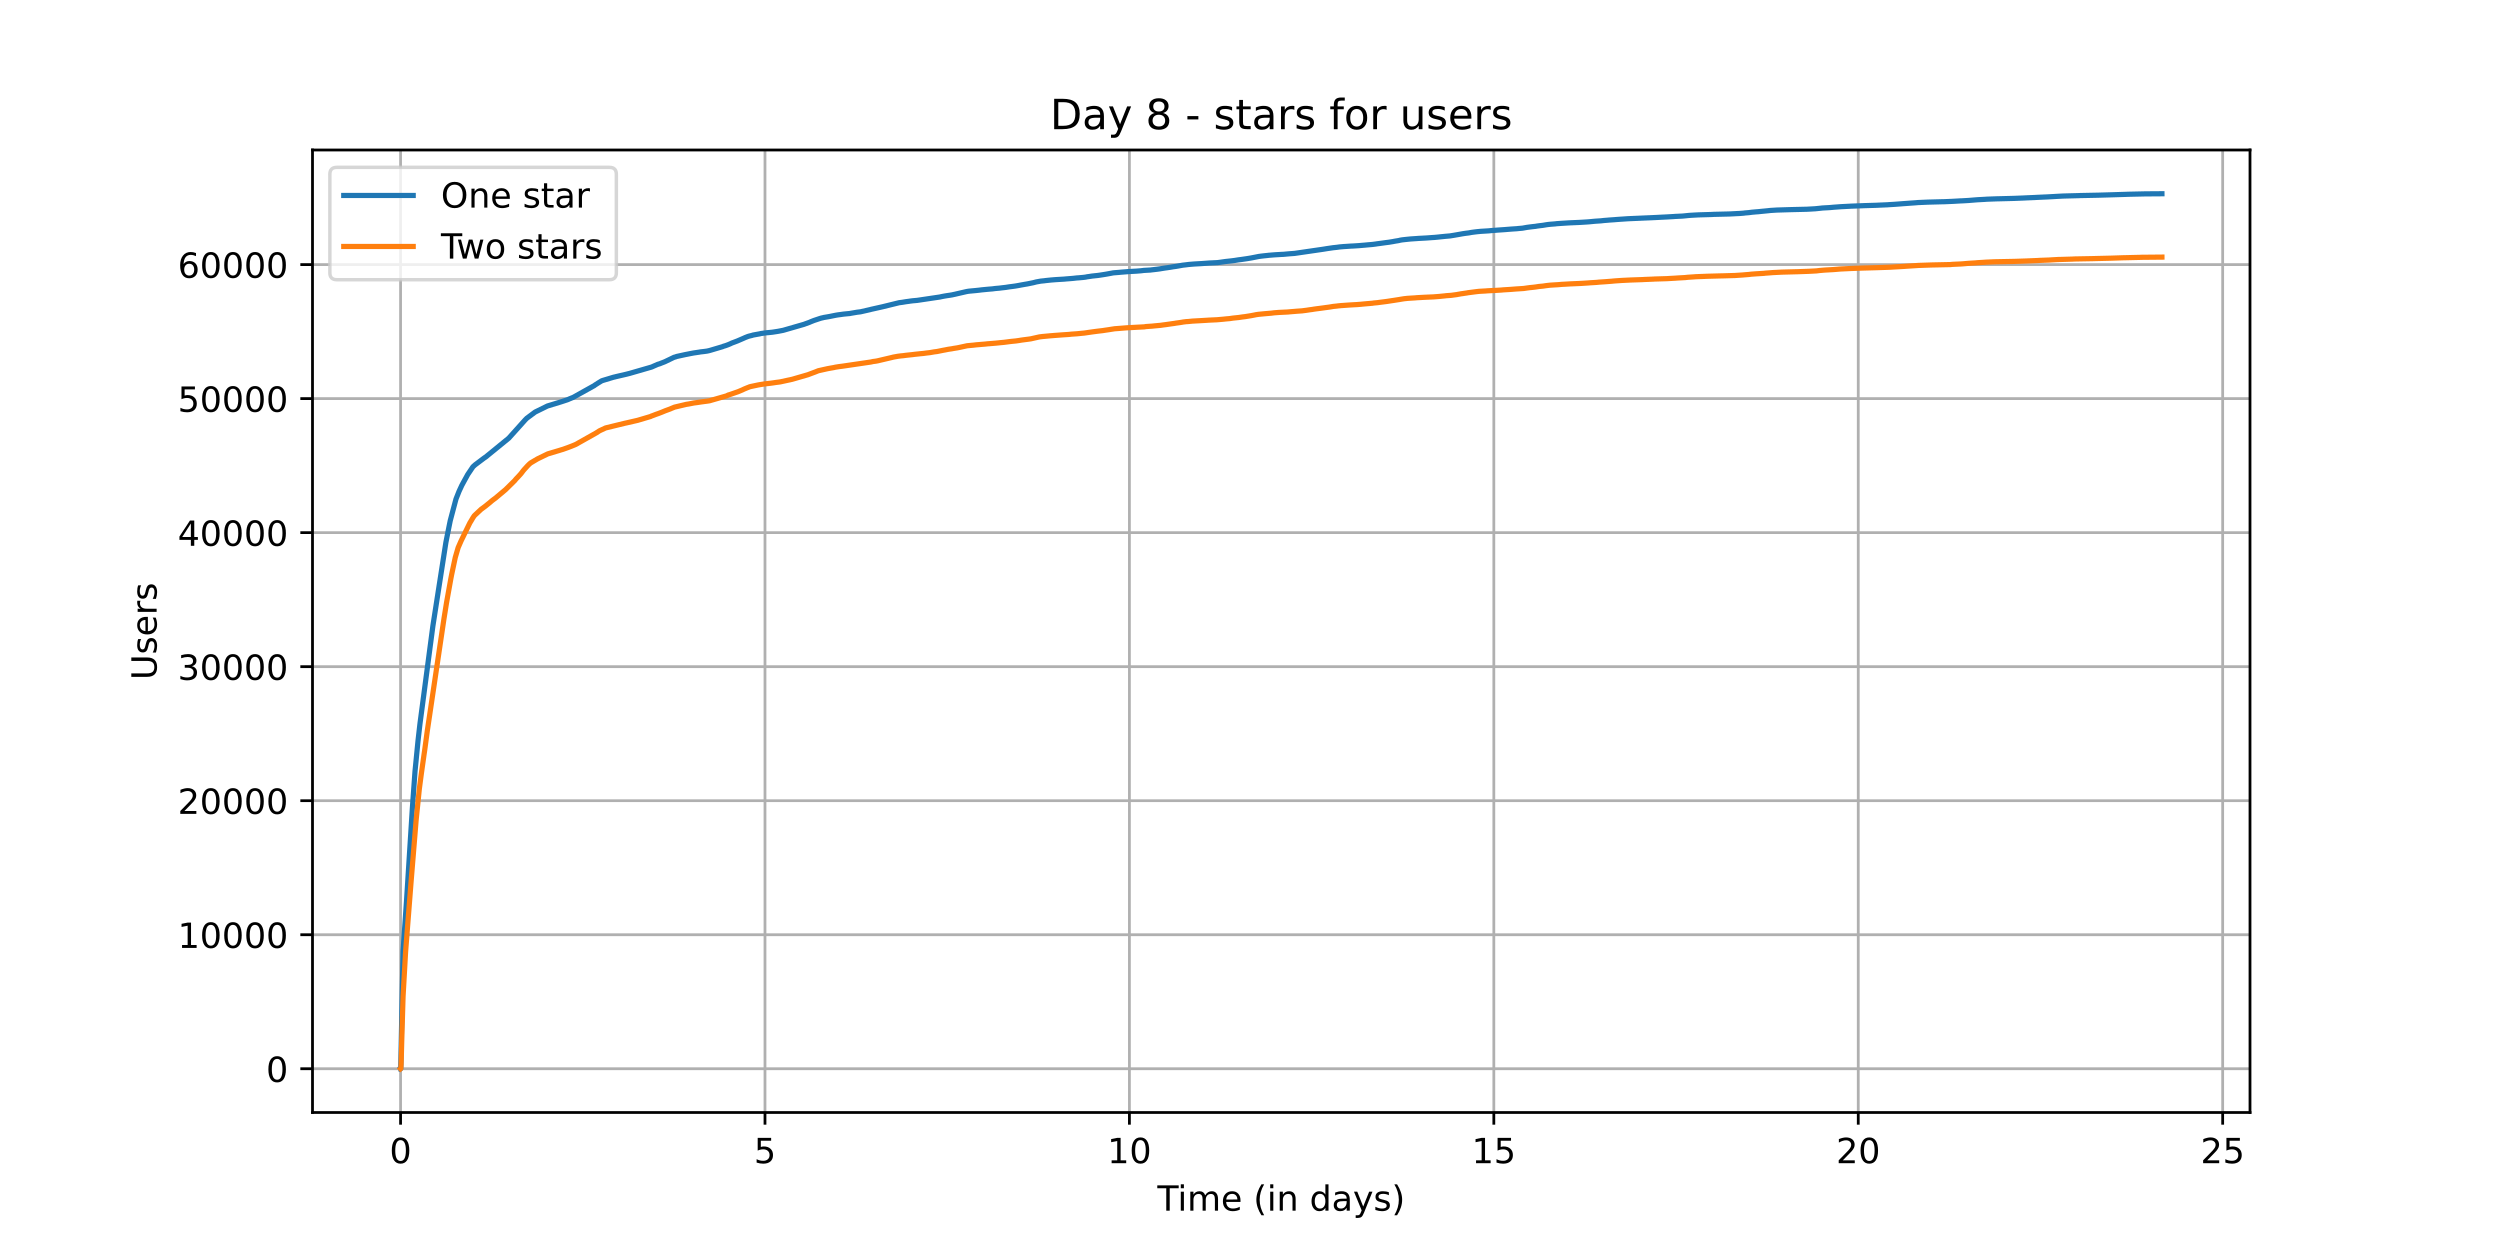 <?xml version="1.0" encoding="utf-8" standalone="no"?>
<!DOCTYPE svg PUBLIC "-//W3C//DTD SVG 1.1//EN"
  "http://www.w3.org/Graphics/SVG/1.1/DTD/svg11.dtd">
<!-- Created with matplotlib (https://matplotlib.org/) -->
<svg height="360pt" version="1.1" viewBox="0 0 720 360" width="720pt" xmlns="http://www.w3.org/2000/svg" xmlns:xlink="http://www.w3.org/1999/xlink">
 <defs>
  <style type="text/css">*{stroke-linecap:butt;stroke-linejoin:round;}</style>
 </defs>
 <g id="figure_1">
  <g id="patch_1">
   <path d="M 0 360 
L 720 360 
L 720 0 
L 0 0 
z
" style="fill:#ffffff;"/>
  </g>
  <g id="axes_1">
   <g id="patch_2">
    <path d="M 90 320.4 
L 648 320.4 
L 648 43.2 
L 90 43.2 
z
" style="fill:#ffffff;"/>
   </g>
   <g id="matplotlib.axis_1">
    <g id="xtick_1">
     <g id="line2d_1">
      <path clip-path="url(#pb7da473b3f)" d="M 115.364 320.4 
L 115.364 43.2 
" style="fill:none;stroke:#b0b0b0;stroke-linecap:square;stroke-width:0.8;"/>
     </g>
     <g id="line2d_2">
      <defs>
       <path d="M 0 0 
L 0 3.5 
" id="m725330a1a4" style="stroke:#000000;stroke-width:0.8;"/>
      </defs>
      <g>
       <use style="stroke:#000000;stroke-width:0.8;" x="115.364" xlink:href="#m725330a1a4" y="320.4"/>
      </g>
     </g>
     <g id="text_1">
      <!-- 0 -->
      <g transform="translate(112.182 334.998)scale(0.1 -0.1)">
       <defs>
        <path d="M 31.781 66.406 
Q 24.172 66.406 20.328 58.906 
Q 16.5 51.422 16.5 36.375 
Q 16.5 21.391 20.328 13.891 
Q 24.172 6.391 31.781 6.391 
Q 39.453 6.391 43.281 13.891 
Q 47.125 21.391 47.125 36.375 
Q 47.125 51.422 43.281 58.906 
Q 39.453 66.406 31.781 66.406 
z
M 31.781 74.219 
Q 44.047 74.219 50.516 64.516 
Q 56.984 54.828 56.984 36.375 
Q 56.984 17.969 50.516 8.266 
Q 44.047 -1.422 31.781 -1.422 
Q 19.531 -1.422 13.062 8.266 
Q 6.594 17.969 6.594 36.375 
Q 6.594 54.828 13.062 64.516 
Q 19.531 74.219 31.781 74.219 
z
" id="DejaVuSans-48"/>
       </defs>
       <use xlink:href="#DejaVuSans-48"/>
      </g>
     </g>
    </g>
    <g id="xtick_2">
     <g id="line2d_3">
      <path clip-path="url(#pb7da473b3f)" d="M 220.317 320.4 
L 220.317 43.2 
" style="fill:none;stroke:#b0b0b0;stroke-linecap:square;stroke-width:0.8;"/>
     </g>
     <g id="line2d_4">
      <g>
       <use style="stroke:#000000;stroke-width:0.8;" x="220.317" xlink:href="#m725330a1a4" y="320.4"/>
      </g>
     </g>
     <g id="text_2">
      <!-- 5 -->
      <g transform="translate(217.136 334.998)scale(0.1 -0.1)">
       <defs>
        <path d="M 10.797 72.906 
L 49.516 72.906 
L 49.516 64.594 
L 19.828 64.594 
L 19.828 46.734 
Q 21.969 47.469 24.109 47.828 
Q 26.266 48.188 28.422 48.188 
Q 40.625 48.188 47.75 41.5 
Q 54.891 34.812 54.891 23.391 
Q 54.891 11.625 47.562 5.094 
Q 40.234 -1.422 26.906 -1.422 
Q 22.312 -1.422 17.547 -0.641 
Q 12.797 0.141 7.719 1.703 
L 7.719 11.625 
Q 12.109 9.234 16.797 8.062 
Q 21.484 6.891 26.703 6.891 
Q 35.156 6.891 40.078 11.328 
Q 45.016 15.766 45.016 23.391 
Q 45.016 31 40.078 35.438 
Q 35.156 39.891 26.703 39.891 
Q 22.75 39.891 18.812 39.016 
Q 14.891 38.141 10.797 36.281 
z
" id="DejaVuSans-53"/>
       </defs>
       <use xlink:href="#DejaVuSans-53"/>
      </g>
     </g>
    </g>
    <g id="xtick_3">
     <g id="line2d_5">
      <path clip-path="url(#pb7da473b3f)" d="M 325.27 320.4 
L 325.27 43.2 
" style="fill:none;stroke:#b0b0b0;stroke-linecap:square;stroke-width:0.8;"/>
     </g>
     <g id="line2d_6">
      <g>
       <use style="stroke:#000000;stroke-width:0.8;" x="325.27" xlink:href="#m725330a1a4" y="320.4"/>
      </g>
     </g>
     <g id="text_3">
      <!-- 10 -->
      <g transform="translate(318.908 334.998)scale(0.1 -0.1)">
       <defs>
        <path d="M 12.406 8.297 
L 28.516 8.297 
L 28.516 63.922 
L 10.984 60.406 
L 10.984 69.391 
L 28.422 72.906 
L 38.281 72.906 
L 38.281 8.297 
L 54.391 8.297 
L 54.391 0 
L 12.406 0 
z
" id="DejaVuSans-49"/>
       </defs>
       <use xlink:href="#DejaVuSans-49"/>
       <use x="63.623" xlink:href="#DejaVuSans-48"/>
      </g>
     </g>
    </g>
    <g id="xtick_4">
     <g id="line2d_7">
      <path clip-path="url(#pb7da473b3f)" d="M 430.223 320.4 
L 430.223 43.2 
" style="fill:none;stroke:#b0b0b0;stroke-linecap:square;stroke-width:0.8;"/>
     </g>
     <g id="line2d_8">
      <g>
       <use style="stroke:#000000;stroke-width:0.8;" x="430.223" xlink:href="#m725330a1a4" y="320.4"/>
      </g>
     </g>
     <g id="text_4">
      <!-- 15 -->
      <g transform="translate(423.861 334.998)scale(0.1 -0.1)">
       <use xlink:href="#DejaVuSans-49"/>
       <use x="63.623" xlink:href="#DejaVuSans-53"/>
      </g>
     </g>
    </g>
    <g id="xtick_5">
     <g id="line2d_9">
      <path clip-path="url(#pb7da473b3f)" d="M 535.177 320.4 
L 535.177 43.2 
" style="fill:none;stroke:#b0b0b0;stroke-linecap:square;stroke-width:0.8;"/>
     </g>
     <g id="line2d_10">
      <g>
       <use style="stroke:#000000;stroke-width:0.8;" x="535.177" xlink:href="#m725330a1a4" y="320.4"/>
      </g>
     </g>
     <g id="text_5">
      <!-- 20 -->
      <g transform="translate(528.814 334.998)scale(0.1 -0.1)">
       <defs>
        <path d="M 19.188 8.297 
L 53.609 8.297 
L 53.609 0 
L 7.328 0 
L 7.328 8.297 
Q 12.938 14.109 22.625 23.891 
Q 32.328 33.688 34.812 36.531 
Q 39.547 41.844 41.422 45.531 
Q 43.312 49.219 43.312 52.781 
Q 43.312 58.594 39.234 62.25 
Q 35.156 65.922 28.609 65.922 
Q 23.969 65.922 18.812 64.312 
Q 13.672 62.703 7.812 59.422 
L 7.812 69.391 
Q 13.766 71.781 18.938 73 
Q 24.125 74.219 28.422 74.219 
Q 39.75 74.219 46.484 68.547 
Q 53.219 62.891 53.219 53.422 
Q 53.219 48.922 51.531 44.891 
Q 49.859 40.875 45.406 35.406 
Q 44.188 33.984 37.641 27.219 
Q 31.109 20.453 19.188 8.297 
z
" id="DejaVuSans-50"/>
       </defs>
       <use xlink:href="#DejaVuSans-50"/>
       <use x="63.623" xlink:href="#DejaVuSans-48"/>
      </g>
     </g>
    </g>
    <g id="xtick_6">
     <g id="line2d_11">
      <path clip-path="url(#pb7da473b3f)" d="M 640.13 320.4 
L 640.13 43.2 
" style="fill:none;stroke:#b0b0b0;stroke-linecap:square;stroke-width:0.8;"/>
     </g>
     <g id="line2d_12">
      <g>
       <use style="stroke:#000000;stroke-width:0.8;" x="640.13" xlink:href="#m725330a1a4" y="320.4"/>
      </g>
     </g>
     <g id="text_6">
      <!-- 25 -->
      <g transform="translate(633.768 334.998)scale(0.1 -0.1)">
       <use xlink:href="#DejaVuSans-50"/>
       <use x="63.623" xlink:href="#DejaVuSans-53"/>
      </g>
     </g>
    </g>
    <g id="text_7">
     <!-- Time (in days) -->
     <g transform="translate(333.327 348.677)scale(0.1 -0.1)">
      <defs>
       <path d="M -0.297 72.906 
L 61.375 72.906 
L 61.375 64.594 
L 35.5 64.594 
L 35.5 0 
L 25.594 0 
L 25.594 64.594 
L -0.297 64.594 
z
" id="DejaVuSans-84"/>
       <path d="M 9.422 54.688 
L 18.406 54.688 
L 18.406 0 
L 9.422 0 
z
M 9.422 75.984 
L 18.406 75.984 
L 18.406 64.594 
L 9.422 64.594 
z
" id="DejaVuSans-105"/>
       <path d="M 52 44.188 
Q 55.375 50.25 60.062 53.125 
Q 64.75 56 71.094 56 
Q 79.641 56 84.281 50.016 
Q 88.922 44.047 88.922 33.016 
L 88.922 0 
L 79.891 0 
L 79.891 32.719 
Q 79.891 40.578 77.094 44.375 
Q 74.312 48.188 68.609 48.188 
Q 61.625 48.188 57.562 43.547 
Q 53.516 38.922 53.516 30.906 
L 53.516 0 
L 44.484 0 
L 44.484 32.719 
Q 44.484 40.625 41.703 44.406 
Q 38.922 48.188 33.109 48.188 
Q 26.219 48.188 22.156 43.531 
Q 18.109 38.875 18.109 30.906 
L 18.109 0 
L 9.078 0 
L 9.078 54.688 
L 18.109 54.688 
L 18.109 46.188 
Q 21.188 51.219 25.484 53.609 
Q 29.781 56 35.688 56 
Q 41.656 56 45.828 52.969 
Q 50 49.953 52 44.188 
z
" id="DejaVuSans-109"/>
       <path d="M 56.203 29.594 
L 56.203 25.203 
L 14.891 25.203 
Q 15.484 15.922 20.484 11.062 
Q 25.484 6.203 34.422 6.203 
Q 39.594 6.203 44.453 7.469 
Q 49.312 8.734 54.109 11.281 
L 54.109 2.781 
Q 49.266 0.734 44.188 -0.344 
Q 39.109 -1.422 33.891 -1.422 
Q 20.797 -1.422 13.156 6.188 
Q 5.516 13.812 5.516 26.812 
Q 5.516 40.234 12.766 48.109 
Q 20.016 56 32.328 56 
Q 43.359 56 49.781 48.891 
Q 56.203 41.797 56.203 29.594 
z
M 47.219 32.234 
Q 47.125 39.594 43.094 43.984 
Q 39.062 48.391 32.422 48.391 
Q 24.906 48.391 20.391 44.141 
Q 15.875 39.891 15.188 32.172 
z
" id="DejaVuSans-101"/>
       <path id="DejaVuSans-32"/>
       <path d="M 31 75.875 
Q 24.469 64.656 21.281 53.656 
Q 18.109 42.672 18.109 31.391 
Q 18.109 20.125 21.312 9.062 
Q 24.516 -2 31 -13.188 
L 23.188 -13.188 
Q 15.875 -1.703 12.234 9.375 
Q 8.594 20.453 8.594 31.391 
Q 8.594 42.281 12.203 53.312 
Q 15.828 64.359 23.188 75.875 
z
" id="DejaVuSans-40"/>
       <path d="M 54.891 33.016 
L 54.891 0 
L 45.906 0 
L 45.906 32.719 
Q 45.906 40.484 42.875 44.328 
Q 39.844 48.188 33.797 48.188 
Q 26.516 48.188 22.312 43.547 
Q 18.109 38.922 18.109 30.906 
L 18.109 0 
L 9.078 0 
L 9.078 54.688 
L 18.109 54.688 
L 18.109 46.188 
Q 21.344 51.125 25.703 53.562 
Q 30.078 56 35.797 56 
Q 45.219 56 50.047 50.172 
Q 54.891 44.344 54.891 33.016 
z
" id="DejaVuSans-110"/>
       <path d="M 45.406 46.391 
L 45.406 75.984 
L 54.391 75.984 
L 54.391 0 
L 45.406 0 
L 45.406 8.203 
Q 42.578 3.328 38.25 0.953 
Q 33.938 -1.422 27.875 -1.422 
Q 17.969 -1.422 11.734 6.484 
Q 5.516 14.406 5.516 27.297 
Q 5.516 40.188 11.734 48.094 
Q 17.969 56 27.875 56 
Q 33.938 56 38.25 53.625 
Q 42.578 51.266 45.406 46.391 
z
M 14.797 27.297 
Q 14.797 17.391 18.875 11.75 
Q 22.953 6.109 30.078 6.109 
Q 37.203 6.109 41.297 11.75 
Q 45.406 17.391 45.406 27.297 
Q 45.406 37.203 41.297 42.844 
Q 37.203 48.484 30.078 48.484 
Q 22.953 48.484 18.875 42.844 
Q 14.797 37.203 14.797 27.297 
z
" id="DejaVuSans-100"/>
       <path d="M 34.281 27.484 
Q 23.391 27.484 19.188 25 
Q 14.984 22.516 14.984 16.5 
Q 14.984 11.719 18.141 8.906 
Q 21.297 6.109 26.703 6.109 
Q 34.188 6.109 38.703 11.406 
Q 43.219 16.703 43.219 25.484 
L 43.219 27.484 
z
M 52.203 31.203 
L 52.203 0 
L 43.219 0 
L 43.219 8.297 
Q 40.141 3.328 35.547 0.953 
Q 30.953 -1.422 24.312 -1.422 
Q 15.922 -1.422 10.953 3.297 
Q 6 8.016 6 15.922 
Q 6 25.141 12.172 29.828 
Q 18.359 34.516 30.609 34.516 
L 43.219 34.516 
L 43.219 35.406 
Q 43.219 41.609 39.141 45 
Q 35.062 48.391 27.688 48.391 
Q 23 48.391 18.547 47.266 
Q 14.109 46.141 10.016 43.891 
L 10.016 52.203 
Q 14.938 54.109 19.578 55.047 
Q 24.219 56 28.609 56 
Q 40.484 56 46.344 49.844 
Q 52.203 43.703 52.203 31.203 
z
" id="DejaVuSans-97"/>
       <path d="M 32.172 -5.078 
Q 28.375 -14.844 24.75 -17.812 
Q 21.141 -20.797 15.094 -20.797 
L 7.906 -20.797 
L 7.906 -13.281 
L 13.188 -13.281 
Q 16.891 -13.281 18.938 -11.516 
Q 21 -9.766 23.484 -3.219 
L 25.094 0.875 
L 2.984 54.688 
L 12.5 54.688 
L 29.594 11.922 
L 46.688 54.688 
L 56.203 54.688 
z
" id="DejaVuSans-121"/>
       <path d="M 44.281 53.078 
L 44.281 44.578 
Q 40.484 46.531 36.375 47.5 
Q 32.281 48.484 27.875 48.484 
Q 21.188 48.484 17.844 46.438 
Q 14.5 44.391 14.5 40.281 
Q 14.5 37.156 16.891 35.375 
Q 19.281 33.594 26.516 31.984 
L 29.594 31.297 
Q 39.156 29.25 43.188 25.516 
Q 47.219 21.781 47.219 15.094 
Q 47.219 7.469 41.188 3.016 
Q 35.156 -1.422 24.609 -1.422 
Q 20.219 -1.422 15.453 -0.562 
Q 10.688 0.297 5.422 2 
L 5.422 11.281 
Q 10.406 8.688 15.234 7.391 
Q 20.062 6.109 24.812 6.109 
Q 31.156 6.109 34.562 8.281 
Q 37.984 10.453 37.984 14.406 
Q 37.984 18.062 35.516 20.016 
Q 33.062 21.969 24.703 23.781 
L 21.578 24.516 
Q 13.234 26.266 9.516 29.906 
Q 5.812 33.547 5.812 39.891 
Q 5.812 47.609 11.281 51.797 
Q 16.75 56 26.812 56 
Q 31.781 56 36.172 55.266 
Q 40.578 54.547 44.281 53.078 
z
" id="DejaVuSans-115"/>
       <path d="M 8.016 75.875 
L 15.828 75.875 
Q 23.141 64.359 26.781 53.312 
Q 30.422 42.281 30.422 31.391 
Q 30.422 20.453 26.781 9.375 
Q 23.141 -1.703 15.828 -13.188 
L 8.016 -13.188 
Q 14.5 -2 17.703 9.062 
Q 20.906 20.125 20.906 31.391 
Q 20.906 42.672 17.703 53.656 
Q 14.5 64.656 8.016 75.875 
z
" id="DejaVuSans-41"/>
      </defs>
      <use xlink:href="#DejaVuSans-84"/>
      <use x="57.959" xlink:href="#DejaVuSans-105"/>
      <use x="85.742" xlink:href="#DejaVuSans-109"/>
      <use x="183.154" xlink:href="#DejaVuSans-101"/>
      <use x="244.678" xlink:href="#DejaVuSans-32"/>
      <use x="276.465" xlink:href="#DejaVuSans-40"/>
      <use x="315.479" xlink:href="#DejaVuSans-105"/>
      <use x="343.262" xlink:href="#DejaVuSans-110"/>
      <use x="406.641" xlink:href="#DejaVuSans-32"/>
      <use x="438.428" xlink:href="#DejaVuSans-100"/>
      <use x="501.904" xlink:href="#DejaVuSans-97"/>
      <use x="563.184" xlink:href="#DejaVuSans-121"/>
      <use x="622.363" xlink:href="#DejaVuSans-115"/>
      <use x="674.463" xlink:href="#DejaVuSans-41"/>
     </g>
    </g>
   </g>
   <g id="matplotlib.axis_2">
    <g id="ytick_1">
     <g id="line2d_13">
      <path clip-path="url(#pb7da473b3f)" d="M 90 307.8 
L 648 307.8 
" style="fill:none;stroke:#b0b0b0;stroke-linecap:square;stroke-width:0.8;"/>
     </g>
     <g id="line2d_14">
      <defs>
       <path d="M 0 0 
L -3.5 0 
" id="mcdaf8f018c" style="stroke:#000000;stroke-width:0.8;"/>
      </defs>
      <g>
       <use style="stroke:#000000;stroke-width:0.8;" x="90" xlink:href="#mcdaf8f018c" y="307.8"/>
      </g>
     </g>
     <g id="text_8">
      <!-- 0 -->
      <g transform="translate(76.638 311.599)scale(0.1 -0.1)">
       <use xlink:href="#DejaVuSans-48"/>
      </g>
     </g>
    </g>
    <g id="ytick_2">
     <g id="line2d_15">
      <path clip-path="url(#pb7da473b3f)" d="M 90 269.2 
L 648 269.2 
" style="fill:none;stroke:#b0b0b0;stroke-linecap:square;stroke-width:0.8;"/>
     </g>
     <g id="line2d_16">
      <g>
       <use style="stroke:#000000;stroke-width:0.8;" x="90" xlink:href="#mcdaf8f018c" y="269.2"/>
      </g>
     </g>
     <g id="text_9">
      <!-- 10000 -->
      <g transform="translate(51.188 272.999)scale(0.1 -0.1)">
       <use xlink:href="#DejaVuSans-49"/>
       <use x="63.623" xlink:href="#DejaVuSans-48"/>
       <use x="127.246" xlink:href="#DejaVuSans-48"/>
       <use x="190.869" xlink:href="#DejaVuSans-48"/>
       <use x="254.492" xlink:href="#DejaVuSans-48"/>
      </g>
     </g>
    </g>
    <g id="ytick_3">
     <g id="line2d_17">
      <path clip-path="url(#pb7da473b3f)" d="M 90 230.6 
L 648 230.6 
" style="fill:none;stroke:#b0b0b0;stroke-linecap:square;stroke-width:0.8;"/>
     </g>
     <g id="line2d_18">
      <g>
       <use style="stroke:#000000;stroke-width:0.8;" x="90" xlink:href="#mcdaf8f018c" y="230.6"/>
      </g>
     </g>
     <g id="text_10">
      <!-- 20000 -->
      <g transform="translate(51.188 234.399)scale(0.1 -0.1)">
       <use xlink:href="#DejaVuSans-50"/>
       <use x="63.623" xlink:href="#DejaVuSans-48"/>
       <use x="127.246" xlink:href="#DejaVuSans-48"/>
       <use x="190.869" xlink:href="#DejaVuSans-48"/>
       <use x="254.492" xlink:href="#DejaVuSans-48"/>
      </g>
     </g>
    </g>
    <g id="ytick_4">
     <g id="line2d_19">
      <path clip-path="url(#pb7da473b3f)" d="M 90 192 
L 648 192 
" style="fill:none;stroke:#b0b0b0;stroke-linecap:square;stroke-width:0.8;"/>
     </g>
     <g id="line2d_20">
      <g>
       <use style="stroke:#000000;stroke-width:0.8;" x="90" xlink:href="#mcdaf8f018c" y="192"/>
      </g>
     </g>
     <g id="text_11">
      <!-- 30000 -->
      <g transform="translate(51.188 195.799)scale(0.1 -0.1)">
       <defs>
        <path d="M 40.578 39.312 
Q 47.656 37.797 51.625 33 
Q 55.609 28.219 55.609 21.188 
Q 55.609 10.406 48.188 4.484 
Q 40.766 -1.422 27.094 -1.422 
Q 22.516 -1.422 17.656 -0.516 
Q 12.797 0.391 7.625 2.203 
L 7.625 11.719 
Q 11.719 9.328 16.594 8.109 
Q 21.484 6.891 26.812 6.891 
Q 36.078 6.891 40.938 10.547 
Q 45.797 14.203 45.797 21.188 
Q 45.797 27.641 41.281 31.266 
Q 36.766 34.906 28.719 34.906 
L 20.219 34.906 
L 20.219 43.016 
L 29.109 43.016 
Q 36.375 43.016 40.234 45.922 
Q 44.094 48.828 44.094 54.297 
Q 44.094 59.906 40.109 62.906 
Q 36.141 65.922 28.719 65.922 
Q 24.656 65.922 20.016 65.031 
Q 15.375 64.156 9.812 62.312 
L 9.812 71.094 
Q 15.438 72.656 20.344 73.438 
Q 25.25 74.219 29.594 74.219 
Q 40.828 74.219 47.359 69.109 
Q 53.906 64.016 53.906 55.328 
Q 53.906 49.266 50.438 45.094 
Q 46.969 40.922 40.578 39.312 
z
" id="DejaVuSans-51"/>
       </defs>
       <use xlink:href="#DejaVuSans-51"/>
       <use x="63.623" xlink:href="#DejaVuSans-48"/>
       <use x="127.246" xlink:href="#DejaVuSans-48"/>
       <use x="190.869" xlink:href="#DejaVuSans-48"/>
       <use x="254.492" xlink:href="#DejaVuSans-48"/>
      </g>
     </g>
    </g>
    <g id="ytick_5">
     <g id="line2d_21">
      <path clip-path="url(#pb7da473b3f)" d="M 90 153.4 
L 648 153.4 
" style="fill:none;stroke:#b0b0b0;stroke-linecap:square;stroke-width:0.8;"/>
     </g>
     <g id="line2d_22">
      <g>
       <use style="stroke:#000000;stroke-width:0.8;" x="90" xlink:href="#mcdaf8f018c" y="153.4"/>
      </g>
     </g>
     <g id="text_12">
      <!-- 40000 -->
      <g transform="translate(51.188 157.199)scale(0.1 -0.1)">
       <defs>
        <path d="M 37.797 64.312 
L 12.891 25.391 
L 37.797 25.391 
z
M 35.203 72.906 
L 47.609 72.906 
L 47.609 25.391 
L 58.016 25.391 
L 58.016 17.188 
L 47.609 17.188 
L 47.609 0 
L 37.797 0 
L 37.797 17.188 
L 4.891 17.188 
L 4.891 26.703 
z
" id="DejaVuSans-52"/>
       </defs>
       <use xlink:href="#DejaVuSans-52"/>
       <use x="63.623" xlink:href="#DejaVuSans-48"/>
       <use x="127.246" xlink:href="#DejaVuSans-48"/>
       <use x="190.869" xlink:href="#DejaVuSans-48"/>
       <use x="254.492" xlink:href="#DejaVuSans-48"/>
      </g>
     </g>
    </g>
    <g id="ytick_6">
     <g id="line2d_23">
      <path clip-path="url(#pb7da473b3f)" d="M 90 114.8 
L 648 114.8 
" style="fill:none;stroke:#b0b0b0;stroke-linecap:square;stroke-width:0.8;"/>
     </g>
     <g id="line2d_24">
      <g>
       <use style="stroke:#000000;stroke-width:0.8;" x="90" xlink:href="#mcdaf8f018c" y="114.8"/>
      </g>
     </g>
     <g id="text_13">
      <!-- 50000 -->
      <g transform="translate(51.188 118.599)scale(0.1 -0.1)">
       <use xlink:href="#DejaVuSans-53"/>
       <use x="63.623" xlink:href="#DejaVuSans-48"/>
       <use x="127.246" xlink:href="#DejaVuSans-48"/>
       <use x="190.869" xlink:href="#DejaVuSans-48"/>
       <use x="254.492" xlink:href="#DejaVuSans-48"/>
      </g>
     </g>
    </g>
    <g id="ytick_7">
     <g id="line2d_25">
      <path clip-path="url(#pb7da473b3f)" d="M 90 76.2 
L 648 76.2 
" style="fill:none;stroke:#b0b0b0;stroke-linecap:square;stroke-width:0.8;"/>
     </g>
     <g id="line2d_26">
      <g>
       <use style="stroke:#000000;stroke-width:0.8;" x="90" xlink:href="#mcdaf8f018c" y="76.2"/>
      </g>
     </g>
     <g id="text_14">
      <!-- 60000 -->
      <g transform="translate(51.188 79.999)scale(0.1 -0.1)">
       <defs>
        <path d="M 33.016 40.375 
Q 26.375 40.375 22.484 35.828 
Q 18.609 31.297 18.609 23.391 
Q 18.609 15.531 22.484 10.953 
Q 26.375 6.391 33.016 6.391 
Q 39.656 6.391 43.531 10.953 
Q 47.406 15.531 47.406 23.391 
Q 47.406 31.297 43.531 35.828 
Q 39.656 40.375 33.016 40.375 
z
M 52.594 71.297 
L 52.594 62.312 
Q 48.875 64.062 45.094 64.984 
Q 41.312 65.922 37.594 65.922 
Q 27.828 65.922 22.672 59.328 
Q 17.531 52.734 16.797 39.406 
Q 19.672 43.656 24.016 45.922 
Q 28.375 48.188 33.594 48.188 
Q 44.578 48.188 50.953 41.516 
Q 57.328 34.859 57.328 23.391 
Q 57.328 12.156 50.688 5.359 
Q 44.047 -1.422 33.016 -1.422 
Q 20.359 -1.422 13.672 8.266 
Q 6.984 17.969 6.984 36.375 
Q 6.984 53.656 15.188 63.938 
Q 23.391 74.219 37.203 74.219 
Q 40.922 74.219 44.703 73.484 
Q 48.484 72.75 52.594 71.297 
z
" id="DejaVuSans-54"/>
       </defs>
       <use xlink:href="#DejaVuSans-54"/>
       <use x="63.623" xlink:href="#DejaVuSans-48"/>
       <use x="127.246" xlink:href="#DejaVuSans-48"/>
       <use x="190.869" xlink:href="#DejaVuSans-48"/>
       <use x="254.492" xlink:href="#DejaVuSans-48"/>
      </g>
     </g>
    </g>
    <g id="text_15">
     <!-- Users -->
     <g transform="translate(45.108 195.801)rotate(-90)scale(0.1 -0.1)">
      <defs>
       <path d="M 8.688 72.906 
L 18.609 72.906 
L 18.609 28.609 
Q 18.609 16.891 22.844 11.734 
Q 27.094 6.594 36.625 6.594 
Q 46.094 6.594 50.344 11.734 
Q 54.594 16.891 54.594 28.609 
L 54.594 72.906 
L 64.5 72.906 
L 64.5 27.391 
Q 64.5 13.141 57.438 5.859 
Q 50.391 -1.422 36.625 -1.422 
Q 22.797 -1.422 15.734 5.859 
Q 8.688 13.141 8.688 27.391 
z
" id="DejaVuSans-85"/>
       <path d="M 41.109 46.297 
Q 39.594 47.172 37.812 47.578 
Q 36.031 48 33.891 48 
Q 26.266 48 22.188 43.047 
Q 18.109 38.094 18.109 28.812 
L 18.109 0 
L 9.078 0 
L 9.078 54.688 
L 18.109 54.688 
L 18.109 46.188 
Q 20.953 51.172 25.484 53.578 
Q 30.031 56 36.531 56 
Q 37.453 56 38.578 55.875 
Q 39.703 55.766 41.062 55.516 
z
" id="DejaVuSans-114"/>
      </defs>
      <use xlink:href="#DejaVuSans-85"/>
      <use x="73.193" xlink:href="#DejaVuSans-115"/>
      <use x="125.293" xlink:href="#DejaVuSans-101"/>
      <use x="186.816" xlink:href="#DejaVuSans-114"/>
      <use x="227.93" xlink:href="#DejaVuSans-115"/>
     </g>
    </g>
   </g>
   <g id="line2d_27">
    <path clip-path="url(#pb7da473b3f)" d="M 115.364 307.8 
L 115.39 307.792 
L 115.419 307.209 
L 116.083 273.979 
L 117.066 259.666 
L 118.268 240.59 
L 118.76 232.793 
L 119.528 222.1 
L 120.395 213.3 
L 120.958 208.386 
L 124.671 180.262 
L 128.414 156.226 
L 129.339 151.574 
L 129.671 149.945 
L 131.318 143.742 
L 132.2 141.515 
L 132.836 140.145 
L 132.966 139.855 
L 133.472 138.913 
L 133.833 138.253 
L 134.324 137.366 
L 134.686 136.694 
L 136.188 134.463 
L 136.347 134.309 
L 136.795 133.899 
L 139.352 131.973 
L 140.103 131.452 
L 140.334 131.244 
L 146.562 126.164 
L 146.88 125.797 
L 150.969 121.246 
L 151.201 120.98 
L 151.735 120.443 
L 153.903 118.834 
L 154.134 118.664 
L 154.409 118.529 
L 157.674 116.923 
L 161.033 115.904 
L 161.585 115.734 
L 163.391 115.14 
L 163.737 114.997 
L 163.969 114.889 
L 164.2 114.796 
L 164.489 114.688 
L 164.676 114.592 
L 164.994 114.484 
L 170.763 111.268 
L 170.936 111.179 
L 171.139 111.064 
L 171.355 110.894 
L 172.238 110.322 
L 172.57 110.122 
L 173.293 109.678 
L 173.582 109.581 
L 173.799 109.512 
L 176.777 108.616 
L 176.95 108.589 
L 177.355 108.481 
L 180.461 107.759 
L 180.866 107.651 
L 181.285 107.551 
L 187.124 105.864 
L 187.384 105.791 
L 187.717 105.683 
L 187.962 105.579 
L 188.179 105.474 
L 189.45 104.922 
L 189.811 104.822 
L 190.115 104.722 
L 190.36 104.614 
L 191.299 104.251 
L 191.545 104.146 
L 194.132 102.9 
L 194.551 102.792 
L 194.883 102.664 
L 197.369 102.12 
L 197.918 102.016 
L 198.279 101.942 
L 198.784 101.838 
L 199.131 101.776 
L 199.68 101.668 
L 200.662 101.522 
L 201.37 101.417 
L 201.731 101.348 
L 202.699 101.24 
L 203.567 101.124 
L 204.088 101.016 
L 204.55 100.893 
L 208.104 99.839 
L 208.364 99.719 
L 208.624 99.646 
L 208.985 99.538 
L 209.707 99.271 
L 210.429 98.966 
L 210.718 98.816 
L 211.05 98.688 
L 211.354 98.58 
L 212.365 98.194 
L 213.52 97.696 
L 214.171 97.415 
L 214.59 97.222 
L 215.427 96.894 
L 215.803 96.785 
L 216.236 96.681 
L 216.655 96.573 
L 216.872 96.496 
L 218.23 96.249 
L 218.822 96.145 
L 219.096 96.064 
L 219.992 95.94 
L 220.774 95.832 
L 221.38 95.782 
L 222.435 95.674 
L 223.403 95.527 
L 224.082 95.419 
L 225.555 95.133 
L 225.931 95.025 
L 231.565 93.4 
L 231.897 93.273 
L 233.096 92.841 
L 233.501 92.659 
L 234.411 92.3 
L 236.015 91.764 
L 236.535 91.605 
L 236.997 91.505 
L 237.257 91.436 
L 238.398 91.243 
L 238.991 91.134 
L 240.666 90.795 
L 241.302 90.687 
L 242.14 90.579 
L 242.891 90.471 
L 243.599 90.397 
L 244.755 90.289 
L 245.13 90.212 
L 245.766 90.104 
L 246.907 89.911 
L 247.817 89.803 
L 250.593 89.17 
L 250.983 89.062 
L 251.214 89.015 
L 253.742 88.448 
L 254.219 88.34 
L 258.959 87.178 
L 259.811 87.07 
L 260.953 86.881 
L 261.762 86.776 
L 262.094 86.722 
L 262.889 86.622 
L 264.117 86.514 
L 270.708 85.534 
L 271.127 85.437 
L 271.647 85.333 
L 272.008 85.267 
L 272.658 85.159 
L 273.583 85.024 
L 274.233 84.916 
L 274.638 84.823 
L 275.143 84.719 
L 275.389 84.657 
L 278.337 83.978 
L 278.915 83.878 
L 279.117 83.854 
L 280.259 83.746 
L 280.909 83.685 
L 281.935 83.577 
L 282.715 83.48 
L 283.827 83.372 
L 284.492 83.306 
L 285.807 83.198 
L 286.63 83.09 
L 287.858 82.982 
L 288.652 82.882 
L 289.62 82.774 
L 290.646 82.612 
L 291.513 82.503 
L 292.38 82.384 
L 293.016 82.276 
L 293.362 82.214 
L 293.926 82.106 
L 295.227 81.874 
L 295.877 81.766 
L 297.583 81.419 
L 297.987 81.315 
L 298.45 81.195 
L 299.736 80.963 
L 300.762 80.859 
L 301.08 80.813 
L 302.091 80.705 
L 302.77 80.635 
L 304.128 80.527 
L 304.662 80.496 
L 306.455 80.388 
L 307.105 80.326 
L 308.492 80.218 
L 309.143 80.16 
L 310.082 80.052 
L 310.645 80.014 
L 311.859 79.906 
L 312.624 79.817 
L 313.13 79.709 
L 313.419 79.674 
L 314.112 79.57 
L 314.459 79.512 
L 315.47 79.404 
L 316.149 79.334 
L 316.901 79.226 
L 317.956 79.06 
L 318.62 78.952 
L 319.965 78.705 
L 320.529 78.597 
L 320.818 78.562 
L 322.205 78.454 
L 322.869 78.389 
L 324.241 78.281 
L 324.891 78.223 
L 326.769 78.115 
L 327.304 78.088 
L 328.618 77.98 
L 329.413 77.879 
L 331.305 77.771 
L 331.609 77.729 
L 332.548 77.621 
L 333.313 77.528 
L 334.093 77.424 
L 334.44 77.362 
L 335.09 77.258 
L 335.422 77.204 
L 336.202 77.096 
L 337.199 76.945 
L 337.807 76.837 
L 338.659 76.721 
L 339.295 76.613 
L 340.611 76.374 
L 341.565 76.266 
L 342.359 76.165 
L 343.631 76.057 
L 344.194 76.019 
L 346.101 75.911 
L 346.694 75.868 
L 348.124 75.76 
L 348.384 75.745 
L 350.623 75.637 
L 351.432 75.532 
L 352.169 75.424 
L 353.021 75.308 
L 354.047 75.2 
L 354.798 75.112 
L 355.636 75.003 
L 356.691 74.834 
L 357.543 74.726 
L 358.511 74.583 
L 359.248 74.475 
L 360.375 74.286 
L 360.938 74.177 
L 362.513 73.865 
L 363.307 73.757 
L 364.058 73.672 
L 365.084 73.564 
L 365.387 73.525 
L 366.702 73.417 
L 367.28 73.375 
L 369.143 73.266 
L 369.649 73.247 
L 370.775 73.139 
L 371.411 73.085 
L 372.856 72.977 
L 381.119 71.773 
L 382.203 71.595 
L 382.954 71.487 
L 383.922 71.344 
L 384.948 71.236 
L 385.814 71.116 
L 387.042 71.008 
L 387.591 70.978 
L 389.151 70.869 
L 389.628 70.854 
L 391.332 70.746 
L 391.954 70.692 
L 393.226 70.584 
L 393.891 70.518 
L 395.176 70.41 
L 395.465 70.375 
L 396.288 70.267 
L 396.519 70.225 
L 397.372 70.117 
L 398.267 69.993 
L 399.004 69.889 
L 399.293 69.854 
L 400.131 69.746 
L 400.478 69.684 
L 401.128 69.58 
L 401.489 69.507 
L 402.096 69.399 
L 402.4 69.356 
L 402.992 69.248 
L 403.195 69.183 
L 403.86 69.075 
L 404.596 68.993 
L 405.622 68.885 
L 406.287 68.82 
L 407.891 68.712 
L 408.498 68.665 
L 410.52 68.557 
L 411.069 68.523 
L 412.528 68.414 
L 413.062 68.384 
L 414.204 68.276 
L 414.911 68.198 
L 415.995 68.09 
L 416.283 68.059 
L 417.555 67.951 
L 418.595 67.785 
L 419.23 67.677 
L 420.531 67.446 
L 421.138 67.338 
L 421.47 67.283 
L 422.222 67.175 
L 422.987 67.083 
L 423.522 66.982 
L 423.739 66.94 
L 424.548 66.832 
L 425.343 66.735 
L 426.441 66.627 
L 426.99 66.593 
L 428.782 66.484 
L 429.518 66.403 
L 430.963 66.299 
L 431.237 66.272 
L 432.826 66.164 
L 433.418 66.122 
L 434.733 66.014 
L 435.34 65.967 
L 436.912 65.863 
L 437.216 65.824 
L 438.458 65.716 
L 439.743 65.485 
L 440.552 65.377 
L 441.332 65.28 
L 442.3 65.176 
L 442.661 65.106 
L 443.47 64.998 
L 444.236 64.91 
L 444.901 64.805 
L 445.132 64.759 
L 445.884 64.651 
L 446.577 64.581 
L 447.965 64.473 
L 448.283 64.423 
L 449.771 64.319 
L 450.031 64.304 
L 451.75 64.195 
L 452.285 64.168 
L 454.769 64.06 
L 455.318 64.03 
L 457.081 63.921 
L 457.659 63.879 
L 458.771 63.771 
L 459.435 63.709 
L 461.082 63.601 
L 461.833 63.512 
L 463.162 63.404 
L 463.365 63.381 
L 464.94 63.273 
L 465.214 63.246 
L 466.688 63.138 
L 467.252 63.103 
L 468.813 62.995 
L 469.318 62.972 
L 471.846 62.864 
L 472.352 62.841 
L 474.837 62.733 
L 475.328 62.713 
L 477.553 62.609 
L 477.813 62.59 
L 479.965 62.486 
L 480.225 62.47 
L 482.045 62.366 
L 482.32 62.339 
L 484.559 62.231 
L 485.223 62.165 
L 486.279 62.057 
L 486.871 62.011 
L 488.793 61.903 
L 489.313 61.879 
L 492.997 61.771 
L 493.56 61.737 
L 497.923 61.629 
L 498.414 61.609 
L 500.48 61.501 
L 500.971 61.482 
L 502.227 61.382 
L 502.459 61.339 
L 503.73 61.231 
L 504.568 61.119 
L 505.796 61.011 
L 506.374 60.969 
L 507.429 60.86 
L 508.079 60.799 
L 509.162 60.691 
L 509.885 60.61 
L 511.647 60.501 
L 511.892 60.49 
L 515.418 60.382 
L 515.88 60.37 
L 520.344 60.262 
L 520.864 60.235 
L 522.757 60.127 
L 523.436 60.058 
L 524.49 59.949 
L 524.794 59.907 
L 526.715 59.799 
L 526.975 59.784 
L 528.174 59.675 
L 528.767 59.633 
L 530.226 59.525 
L 530.76 59.498 
L 532.855 59.39 
L 533.13 59.367 
L 533.607 59.355 
L 536.409 59.247 
L 536.929 59.224 
L 540.541 59.116 
L 541.09 59.085 
L 543.633 58.977 
L 543.908 58.95 
L 545.684 58.842 
L 545.945 58.822 
L 547.375 58.714 
L 547.997 58.664 
L 549.5 58.556 
L 550.107 58.51 
L 551.668 58.402 
L 552.332 58.34 
L 554.788 58.232 
L 555.28 58.212 
L 559.281 58.104 
L 559.729 58.101 
L 562.287 57.992 
L 562.821 57.962 
L 564.685 57.854 
L 565.161 57.838 
L 567.01 57.73 
L 567.646 57.676 
L 568.99 57.568 
L 569.582 57.522 
L 571.606 57.413 
L 572.213 57.367 
L 575.175 57.259 
L 575.637 57.251 
L 579.783 57.143 
L 580.274 57.128 
L 582.962 57.02 
L 583.497 56.989 
L 586.025 56.881 
L 586.559 56.85 
L 588.929 56.742 
L 589.435 56.723 
L 591.4 56.614 
L 591.949 56.58 
L 593.958 56.472 
L 594.449 56.452 
L 598.581 56.344 
L 599.101 56.321 
L 604.345 56.213 
L 604.822 56.198 
L 608.564 56.09 
L 609.055 56.074 
L 612.509 55.966 
L 612.769 55.951 
L 617.58 55.842 
L 618.028 55.835 
L 622.636 55.8 
L 622.636 55.8 
" style="fill:none;stroke:#1f77b4;stroke-linecap:square;stroke-width:1.5;"/>
   </g>
   <g id="line2d_28">
    <path clip-path="url(#pb7da473b3f)" d="M 115.364 307.8 
L 115.448 307.727 
L 115.52 306.495 
L 115.708 299.528 
L 116.083 286.952 
L 116.806 274.152 
L 118.369 254.208 
L 119.846 236.174 
L 120.77 227.18 
L 121.334 222.907 
L 122.172 216.986 
L 122.302 216.117 
L 123.039 210.648 
L 127.88 178.069 
L 128.183 176.205 
L 128.602 173.576 
L 129.859 166.582 
L 130.09 165.389 
L 131.116 160.553 
L 131.94 157.731 
L 132.807 155.747 
L 135.307 150.617 
L 135.842 149.733 
L 136.159 149.189 
L 136.549 148.598 
L 136.665 148.467 
L 136.997 148.143 
L 137.329 147.842 
L 137.589 147.591 
L 138.659 146.595 
L 138.818 146.498 
L 139.28 146.159 
L 139.857 145.723 
L 140.522 145.178 
L 140.984 144.812 
L 141.706 144.19 
L 142.226 143.796 
L 142.458 143.63 
L 142.689 143.457 
L 145.623 140.994 
L 145.883 140.735 
L 147.992 138.655 
L 148.151 138.508 
L 148.657 137.902 
L 149.206 137.331 
L 149.929 136.54 
L 150.232 136.165 
L 150.666 135.582 
L 151.128 135.046 
L 151.229 134.942 
L 151.981 134.116 
L 152.14 133.961 
L 152.4 133.699 
L 152.805 133.344 
L 154.683 132.228 
L 154.987 132.066 
L 157.775 130.715 
L 161.12 129.715 
L 161.7 129.53 
L 162.09 129.422 
L 163.347 128.974 
L 163.564 128.897 
L 164.546 128.522 
L 165.56 128.109 
L 165.806 128.001 
L 166.225 127.781 
L 166.557 127.581 
L 171.703 124.686 
L 172.657 124.068 
L 174.406 123.25 
L 179.941 121.899 
L 180.447 121.791 
L 183.639 121.057 
L 184 120.949 
L 187.356 119.957 
L 187.63 119.814 
L 187.948 119.706 
L 188.944 119.324 
L 189.623 119.089 
L 190.577 118.722 
L 191.574 118.309 
L 192.701 117.896 
L 193.019 117.78 
L 193.25 117.672 
L 194.016 117.359 
L 194.262 117.255 
L 197.629 116.46 
L 198.322 116.352 
L 199.839 116.055 
L 200.648 115.95 
L 200.966 115.904 
L 201.962 115.753 
L 202.757 115.645 
L 203.596 115.537 
L 204.319 115.429 
L 209.245 114.013 
L 209.721 113.769 
L 210.198 113.634 
L 210.516 113.526 
L 211.816 113.071 
L 212.466 112.847 
L 212.741 112.739 
L 213.795 112.295 
L 214.315 112.044 
L 215.268 111.65 
L 215.543 111.55 
L 215.919 111.392 
L 216.381 111.284 
L 218.302 110.878 
L 218.88 110.774 
L 219.212 110.72 
L 219.92 110.612 
L 220.223 110.57 
L 221.091 110.461 
L 221.814 110.384 
L 222.608 110.276 
L 223.561 110.133 
L 224.385 110.029 
L 224.703 109.983 
L 227.072 109.469 
L 227.592 109.365 
L 227.794 109.311 
L 228.184 109.226 
L 232.692 107.918 
L 233.747 107.52 
L 234.483 107.246 
L 234.772 107.138 
L 235.682 106.771 
L 238.34 106.181 
L 238.918 106.073 
L 240.117 105.864 
L 240.579 105.756 
L 241.648 105.586 
L 242.515 105.478 
L 250.621 104.289 
L 250.954 104.231 
L 251.387 104.123 
L 252.182 104.023 
L 252.774 103.915 
L 253.208 103.811 
L 256.878 102.95 
L 257.297 102.842 
L 258.627 102.602 
L 259.479 102.494 
L 260.115 102.437 
L 260.924 102.328 
L 261.661 102.247 
L 262.687 102.139 
L 263.51 102.035 
L 264.537 101.927 
L 264.827 101.892 
L 265.97 101.784 
L 266.851 101.665 
L 267.804 101.556 
L 269.047 101.34 
L 269.885 101.232 
L 271.647 100.877 
L 272.225 100.773 
L 272.6 100.696 
L 273.149 100.588 
L 274.074 100.456 
L 274.638 100.348 
L 275.649 100.19 
L 276.198 100.082 
L 278.539 99.576 
L 279.667 99.468 
L 280.288 99.414 
L 281.184 99.306 
L 281.776 99.26 
L 283.018 99.152 
L 283.625 99.105 
L 284.579 99.001 
L 284.824 98.99 
L 286.124 98.881 
L 286.731 98.831 
L 287.742 98.731 
L 287.944 98.704 
L 289.115 98.596 
L 289.938 98.492 
L 290.747 98.384 
L 291.47 98.302 
L 292.568 98.194 
L 293.507 98.059 
L 294.114 97.955 
L 294.417 97.913 
L 295.241 97.805 
L 296.079 97.696 
L 296.86 97.588 
L 299.36 97.029 
L 300.213 96.921 
L 300.863 96.863 
L 302.019 96.755 
L 302.308 96.724 
L 303.637 96.616 
L 304.215 96.573 
L 305.631 96.465 
L 306.194 96.426 
L 307.843 96.318 
L 308.565 96.237 
L 310.154 96.129 
L 310.833 96.06 
L 311.931 95.952 
L 312.191 95.932 
L 312.928 95.828 
L 313.246 95.778 
L 313.997 95.67 
L 314.921 95.539 
L 315.745 95.431 
L 316.525 95.334 
L 317.435 95.23 
L 317.739 95.187 
L 318.433 95.079 
L 319.344 94.948 
L 320.008 94.84 
L 321.02 94.682 
L 322.465 94.574 
L 323.071 94.524 
L 324.415 94.415 
L 324.964 94.381 
L 326.943 94.273 
L 327.477 94.242 
L 329.586 94.134 
L 329.962 94.056 
L 331.493 93.948 
L 331.753 93.933 
L 332.461 93.856 
L 333.646 93.748 
L 334.281 93.69 
L 335.018 93.582 
L 335.841 93.477 
L 336.578 93.369 
L 337.518 93.234 
L 338.283 93.13 
L 338.63 93.064 
L 339.397 92.96 
L 339.715 92.914 
L 340.408 92.806 
L 340.755 92.74 
L 341.637 92.632 
L 342.157 92.605 
L 343.198 92.501 
L 343.472 92.474 
L 345.451 92.366 
L 345.711 92.35 
L 347.546 92.242 
L 348.124 92.2 
L 350.45 92.092 
L 351.085 92.038 
L 352.313 91.93 
L 353.036 91.852 
L 354.177 91.752 
L 354.35 91.725 
L 355.073 91.617 
L 355.766 91.544 
L 356.806 91.436 
L 357.774 91.289 
L 358.656 91.181 
L 359.725 91.007 
L 360.36 90.903 
L 360.721 90.833 
L 361.299 90.725 
L 361.689 90.64 
L 362.397 90.532 
L 363.09 90.463 
L 364.217 90.355 
L 364.853 90.301 
L 366.124 90.193 
L 366.962 90.085 
L 368.392 89.976 
L 368.638 89.965 
L 370.877 89.857 
L 371.556 89.791 
L 372.885 89.683 
L 373.52 89.629 
L 375.037 89.521 
L 375.355 89.475 
L 376.222 89.367 
L 377.218 89.212 
L 378.013 89.112 
L 378.244 89.062 
L 379.154 88.934 
L 380.007 88.826 
L 380.209 88.799 
L 381.047 88.687 
L 381.813 88.579 
L 382.102 88.544 
L 382.882 88.436 
L 383.994 88.251 
L 385.02 88.147 
L 385.337 88.1 
L 386.421 87.996 
L 386.666 87.985 
L 388.14 87.877 
L 388.4 87.857 
L 390.22 87.749 
L 390.726 87.726 
L 392.04 87.622 
L 392.329 87.587 
L 393.529 87.479 
L 394.165 87.425 
L 395.321 87.325 
L 395.552 87.274 
L 396.722 87.166 
L 397.588 87.047 
L 398.455 86.939 
L 398.758 86.9 
L 399.567 86.792 
L 400.608 86.63 
L 401.345 86.522 
L 402.371 86.36 
L 403.05 86.255 
L 403.281 86.209 
L 404.365 86.035 
L 405.362 85.927 
L 405.94 85.889 
L 407.645 85.784 
L 407.949 85.746 
L 409.899 85.638 
L 410.433 85.611 
L 412.802 85.507 
L 413.062 85.487 
L 414.492 85.379 
L 415.215 85.302 
L 416.211 85.202 
L 416.428 85.167 
L 417.945 85.059 
L 418.812 84.939 
L 419.577 84.839 
L 419.823 84.785 
L 420.43 84.681 
L 420.661 84.63 
L 421.427 84.526 
L 421.759 84.472 
L 422.51 84.364 
L 422.756 84.31 
L 423.594 84.202 
L 424.447 84.09 
L 425.285 83.982 
L 425.993 83.905 
L 427.915 83.797 
L 428.204 83.766 
L 430.067 83.658 
L 430.53 83.646 
L 432.321 83.538 
L 432.985 83.476 
L 434.762 83.368 
L 435.354 83.326 
L 436.698 83.218 
L 437.23 83.187 
L 438.848 83.079 
L 439.801 82.94 
L 440.624 82.832 
L 441.289 82.77 
L 442.213 82.662 
L 443.196 82.511 
L 444.338 82.403 
L 445.306 82.26 
L 446.202 82.156 
L 446.404 82.133 
L 448.11 82.025 
L 448.659 81.994 
L 449.916 81.886 
L 450.407 81.867 
L 452.198 81.758 
L 452.689 81.739 
L 455.16 81.631 
L 455.694 81.6 
L 457.384 81.492 
L 458.02 81.438 
L 459.825 81.33 
L 460.519 81.257 
L 462.137 81.149 
L 462.743 81.102 
L 464.16 80.994 
L 464.448 80.963 
L 465.113 80.902 
L 466.688 80.793 
L 467.252 80.759 
L 469.434 80.651 
L 469.94 80.631 
L 473.06 80.523 
L 473.623 80.489 
L 476.223 80.384 
L 476.498 80.361 
L 480.052 80.253 
L 480.615 80.218 
L 482.551 80.11 
L 482.825 80.087 
L 483.403 80.049 
L 485.339 79.94 
L 486.091 79.856 
L 487.738 79.747 
L 488.36 79.697 
L 491.104 79.589 
L 491.625 79.566 
L 495.582 79.458 
L 496.045 79.45 
L 499.729 79.342 
L 500.306 79.3 
L 501.968 79.192 
L 502.256 79.161 
L 503.629 79.053 
L 504.395 78.96 
L 505.883 78.852 
L 506.418 78.821 
L 508.065 78.717 
L 508.368 78.674 
L 509.841 78.566 
L 510.491 78.508 
L 512.629 78.4 
L 513.149 78.373 
L 517.122 78.265 
L 517.599 78.254 
L 520.676 78.146 
L 521.168 78.126 
L 523.147 78.018 
L 523.956 77.914 
L 525.184 77.806 
L 525.776 77.763 
L 527.654 77.659 
L 527.914 77.644 
L 529.287 77.536 
L 529.489 77.512 
L 530.067 77.47 
L 532.306 77.362 
L 532.826 77.335 
L 535.716 77.227 
L 536.207 77.208 
L 540.108 77.099 
L 540.585 77.084 
L 543.821 76.976 
L 544.312 76.957 
L 546.132 76.849 
L 546.682 76.818 
L 548.517 76.71 
L 548.792 76.686 
L 550.483 76.578 
L 551.061 76.54 
L 552.694 76.432 
L 553.142 76.424 
L 556.219 76.316 
L 556.681 76.304 
L 561.694 76.196 
L 562.359 76.131 
L 564.713 76.023 
L 565.291 75.984 
L 566.534 75.876 
L 567.155 75.826 
L 568.918 75.718 
L 569.582 75.656 
L 571.346 75.548 
L 571.924 75.505 
L 574.308 75.401 
L 574.553 75.393 
L 580.043 75.285 
L 580.52 75.27 
L 583.699 75.162 
L 584.219 75.139 
L 586.863 75.031 
L 587.426 74.992 
L 590.287 74.884 
L 590.851 74.845 
L 592.802 74.737 
L 593.25 74.729 
L 596.862 74.621 
L 597.411 74.587 
L 603.045 74.479 
L 603.536 74.463 
L 607.942 74.355 
L 608.419 74.34 
L 611.613 74.231 
L 612.061 74.224 
L 616.497 74.116 
L 616.742 74.104 
L 622.636 74.046 
L 622.636 74.046 
" style="fill:none;stroke:#ff7f0e;stroke-linecap:square;stroke-width:1.5;"/>
   </g>
   <g id="patch_3">
    <path d="M 90 320.4 
L 90 43.2 
" style="fill:none;stroke:#000000;stroke-linecap:square;stroke-linejoin:miter;stroke-width:0.8;"/>
   </g>
   <g id="patch_4">
    <path d="M 648 320.4 
L 648 43.2 
" style="fill:none;stroke:#000000;stroke-linecap:square;stroke-linejoin:miter;stroke-width:0.8;"/>
   </g>
   <g id="patch_5">
    <path d="M 90 320.4 
L 648 320.4 
" style="fill:none;stroke:#000000;stroke-linecap:square;stroke-linejoin:miter;stroke-width:0.8;"/>
   </g>
   <g id="patch_6">
    <path d="M 90 43.2 
L 648 43.2 
" style="fill:none;stroke:#000000;stroke-linecap:square;stroke-linejoin:miter;stroke-width:0.8;"/>
   </g>
   <g id="text_16">
    <!-- Day 8 - stars for users -->
    <g transform="translate(302.426 37.2)scale(0.12 -0.12)">
     <defs>
      <path d="M 19.672 64.797 
L 19.672 8.109 
L 31.594 8.109 
Q 46.688 8.109 53.688 14.938 
Q 60.688 21.781 60.688 36.531 
Q 60.688 51.172 53.688 57.984 
Q 46.688 64.797 31.594 64.797 
z
M 9.812 72.906 
L 30.078 72.906 
Q 51.266 72.906 61.172 64.094 
Q 71.094 55.281 71.094 36.531 
Q 71.094 17.672 61.125 8.828 
Q 51.172 0 30.078 0 
L 9.812 0 
z
" id="DejaVuSans-68"/>
      <path d="M 31.781 34.625 
Q 24.75 34.625 20.719 30.859 
Q 16.703 27.094 16.703 20.516 
Q 16.703 13.922 20.719 10.156 
Q 24.75 6.391 31.781 6.391 
Q 38.812 6.391 42.859 10.172 
Q 46.922 13.969 46.922 20.516 
Q 46.922 27.094 42.891 30.859 
Q 38.875 34.625 31.781 34.625 
z
M 21.922 38.812 
Q 15.578 40.375 12.031 44.719 
Q 8.5 49.078 8.5 55.328 
Q 8.5 64.062 14.719 69.141 
Q 20.953 74.219 31.781 74.219 
Q 42.672 74.219 48.875 69.141 
Q 55.078 64.062 55.078 55.328 
Q 55.078 49.078 51.531 44.719 
Q 48 40.375 41.703 38.812 
Q 48.828 37.156 52.797 32.312 
Q 56.781 27.484 56.781 20.516 
Q 56.781 9.906 50.312 4.234 
Q 43.844 -1.422 31.781 -1.422 
Q 19.734 -1.422 13.25 4.234 
Q 6.781 9.906 6.781 20.516 
Q 6.781 27.484 10.781 32.312 
Q 14.797 37.156 21.922 38.812 
z
M 18.312 54.391 
Q 18.312 48.734 21.844 45.562 
Q 25.391 42.391 31.781 42.391 
Q 38.141 42.391 41.719 45.562 
Q 45.312 48.734 45.312 54.391 
Q 45.312 60.062 41.719 63.234 
Q 38.141 66.406 31.781 66.406 
Q 25.391 66.406 21.844 63.234 
Q 18.312 60.062 18.312 54.391 
z
" id="DejaVuSans-56"/>
      <path d="M 4.891 31.391 
L 31.203 31.391 
L 31.203 23.391 
L 4.891 23.391 
z
" id="DejaVuSans-45"/>
      <path d="M 18.312 70.219 
L 18.312 54.688 
L 36.812 54.688 
L 36.812 47.703 
L 18.312 47.703 
L 18.312 18.016 
Q 18.312 11.328 20.141 9.422 
Q 21.969 7.516 27.594 7.516 
L 36.812 7.516 
L 36.812 0 
L 27.594 0 
Q 17.188 0 13.234 3.875 
Q 9.281 7.766 9.281 18.016 
L 9.281 47.703 
L 2.688 47.703 
L 2.688 54.688 
L 9.281 54.688 
L 9.281 70.219 
z
" id="DejaVuSans-116"/>
      <path d="M 37.109 75.984 
L 37.109 68.5 
L 28.516 68.5 
Q 23.688 68.5 21.797 66.547 
Q 19.922 64.594 19.922 59.516 
L 19.922 54.688 
L 34.719 54.688 
L 34.719 47.703 
L 19.922 47.703 
L 19.922 0 
L 10.891 0 
L 10.891 47.703 
L 2.297 47.703 
L 2.297 54.688 
L 10.891 54.688 
L 10.891 58.5 
Q 10.891 67.625 15.141 71.797 
Q 19.391 75.984 28.609 75.984 
z
" id="DejaVuSans-102"/>
      <path d="M 30.609 48.391 
Q 23.391 48.391 19.188 42.75 
Q 14.984 37.109 14.984 27.297 
Q 14.984 17.484 19.156 11.844 
Q 23.344 6.203 30.609 6.203 
Q 37.797 6.203 41.984 11.859 
Q 46.188 17.531 46.188 27.297 
Q 46.188 37.016 41.984 42.703 
Q 37.797 48.391 30.609 48.391 
z
M 30.609 56 
Q 42.328 56 49.016 48.375 
Q 55.719 40.766 55.719 27.297 
Q 55.719 13.875 49.016 6.219 
Q 42.328 -1.422 30.609 -1.422 
Q 18.844 -1.422 12.172 6.219 
Q 5.516 13.875 5.516 27.297 
Q 5.516 40.766 12.172 48.375 
Q 18.844 56 30.609 56 
z
" id="DejaVuSans-111"/>
      <path d="M 8.5 21.578 
L 8.5 54.688 
L 17.484 54.688 
L 17.484 21.922 
Q 17.484 14.156 20.5 10.266 
Q 23.531 6.391 29.594 6.391 
Q 36.859 6.391 41.078 11.031 
Q 45.312 15.672 45.312 23.688 
L 45.312 54.688 
L 54.297 54.688 
L 54.297 0 
L 45.312 0 
L 45.312 8.406 
Q 42.047 3.422 37.719 1 
Q 33.406 -1.422 27.688 -1.422 
Q 18.266 -1.422 13.375 4.438 
Q 8.5 10.297 8.5 21.578 
z
M 31.109 56 
z
" id="DejaVuSans-117"/>
     </defs>
     <use xlink:href="#DejaVuSans-68"/>
     <use x="77.002" xlink:href="#DejaVuSans-97"/>
     <use x="138.281" xlink:href="#DejaVuSans-121"/>
     <use x="197.461" xlink:href="#DejaVuSans-32"/>
     <use x="229.248" xlink:href="#DejaVuSans-56"/>
     <use x="292.871" xlink:href="#DejaVuSans-32"/>
     <use x="324.658" xlink:href="#DejaVuSans-45"/>
     <use x="360.742" xlink:href="#DejaVuSans-32"/>
     <use x="392.529" xlink:href="#DejaVuSans-115"/>
     <use x="444.629" xlink:href="#DejaVuSans-116"/>
     <use x="483.838" xlink:href="#DejaVuSans-97"/>
     <use x="545.117" xlink:href="#DejaVuSans-114"/>
     <use x="586.23" xlink:href="#DejaVuSans-115"/>
     <use x="638.33" xlink:href="#DejaVuSans-32"/>
     <use x="670.117" xlink:href="#DejaVuSans-102"/>
     <use x="705.322" xlink:href="#DejaVuSans-111"/>
     <use x="766.504" xlink:href="#DejaVuSans-114"/>
     <use x="807.617" xlink:href="#DejaVuSans-32"/>
     <use x="839.404" xlink:href="#DejaVuSans-117"/>
     <use x="902.783" xlink:href="#DejaVuSans-115"/>
     <use x="954.883" xlink:href="#DejaVuSans-101"/>
     <use x="1016.406" xlink:href="#DejaVuSans-114"/>
     <use x="1057.52" xlink:href="#DejaVuSans-115"/>
    </g>
   </g>
   <g id="legend_1">
    <g id="patch_7">
     <path d="M 97 80.556 
L 175.511 80.556 
Q 177.511 80.556 177.511 78.556 
L 177.511 50.2 
Q 177.511 48.2 175.511 48.2 
L 97 48.2 
Q 95 48.2 95 50.2 
L 95 78.556 
Q 95 80.556 97 80.556 
z
" style="fill:#ffffff;opacity:0.8;stroke:#cccccc;stroke-linejoin:miter;"/>
    </g>
    <g id="line2d_29">
     <path d="M 99 56.298 
L 119 56.298 
" style="fill:none;stroke:#1f77b4;stroke-linecap:square;stroke-width:1.5;"/>
    </g>
    <g id="line2d_30"/>
    <g id="text_17">
     <!-- One star -->
     <g transform="translate(127 59.798)scale(0.1 -0.1)">
      <defs>
       <path d="M 39.406 66.219 
Q 28.656 66.219 22.328 58.203 
Q 16.016 50.203 16.016 36.375 
Q 16.016 22.609 22.328 14.594 
Q 28.656 6.594 39.406 6.594 
Q 50.141 6.594 56.422 14.594 
Q 62.703 22.609 62.703 36.375 
Q 62.703 50.203 56.422 58.203 
Q 50.141 66.219 39.406 66.219 
z
M 39.406 74.219 
Q 54.734 74.219 63.906 63.938 
Q 73.094 53.656 73.094 36.375 
Q 73.094 19.141 63.906 8.859 
Q 54.734 -1.422 39.406 -1.422 
Q 24.031 -1.422 14.812 8.828 
Q 5.609 19.094 5.609 36.375 
Q 5.609 53.656 14.812 63.938 
Q 24.031 74.219 39.406 74.219 
z
" id="DejaVuSans-79"/>
      </defs>
      <use xlink:href="#DejaVuSans-79"/>
      <use x="78.711" xlink:href="#DejaVuSans-110"/>
      <use x="142.09" xlink:href="#DejaVuSans-101"/>
      <use x="203.613" xlink:href="#DejaVuSans-32"/>
      <use x="235.4" xlink:href="#DejaVuSans-115"/>
      <use x="287.5" xlink:href="#DejaVuSans-116"/>
      <use x="326.709" xlink:href="#DejaVuSans-97"/>
      <use x="387.988" xlink:href="#DejaVuSans-114"/>
     </g>
    </g>
    <g id="line2d_31">
     <path d="M 99 70.977 
L 119 70.977 
" style="fill:none;stroke:#ff7f0e;stroke-linecap:square;stroke-width:1.5;"/>
    </g>
    <g id="line2d_32"/>
    <g id="text_18">
     <!-- Two stars -->
     <g transform="translate(127 74.477)scale(0.1 -0.1)">
      <defs>
       <path d="M 4.203 54.688 
L 13.188 54.688 
L 24.422 12.016 
L 35.594 54.688 
L 46.188 54.688 
L 57.422 12.016 
L 68.609 54.688 
L 77.594 54.688 
L 63.281 0 
L 52.688 0 
L 40.922 44.828 
L 29.109 0 
L 18.5 0 
z
" id="DejaVuSans-119"/>
      </defs>
      <use xlink:href="#DejaVuSans-84"/>
      <use x="44.584" xlink:href="#DejaVuSans-119"/>
      <use x="126.371" xlink:href="#DejaVuSans-111"/>
      <use x="187.553" xlink:href="#DejaVuSans-32"/>
      <use x="219.34" xlink:href="#DejaVuSans-115"/>
      <use x="271.439" xlink:href="#DejaVuSans-116"/>
      <use x="310.648" xlink:href="#DejaVuSans-97"/>
      <use x="371.928" xlink:href="#DejaVuSans-114"/>
      <use x="413.041" xlink:href="#DejaVuSans-115"/>
     </g>
    </g>
   </g>
  </g>
 </g>
 <defs>
  <clipPath id="pb7da473b3f">
   <rect height="277.2" width="558" x="90" y="43.2"/>
  </clipPath>
 </defs>
</svg>
